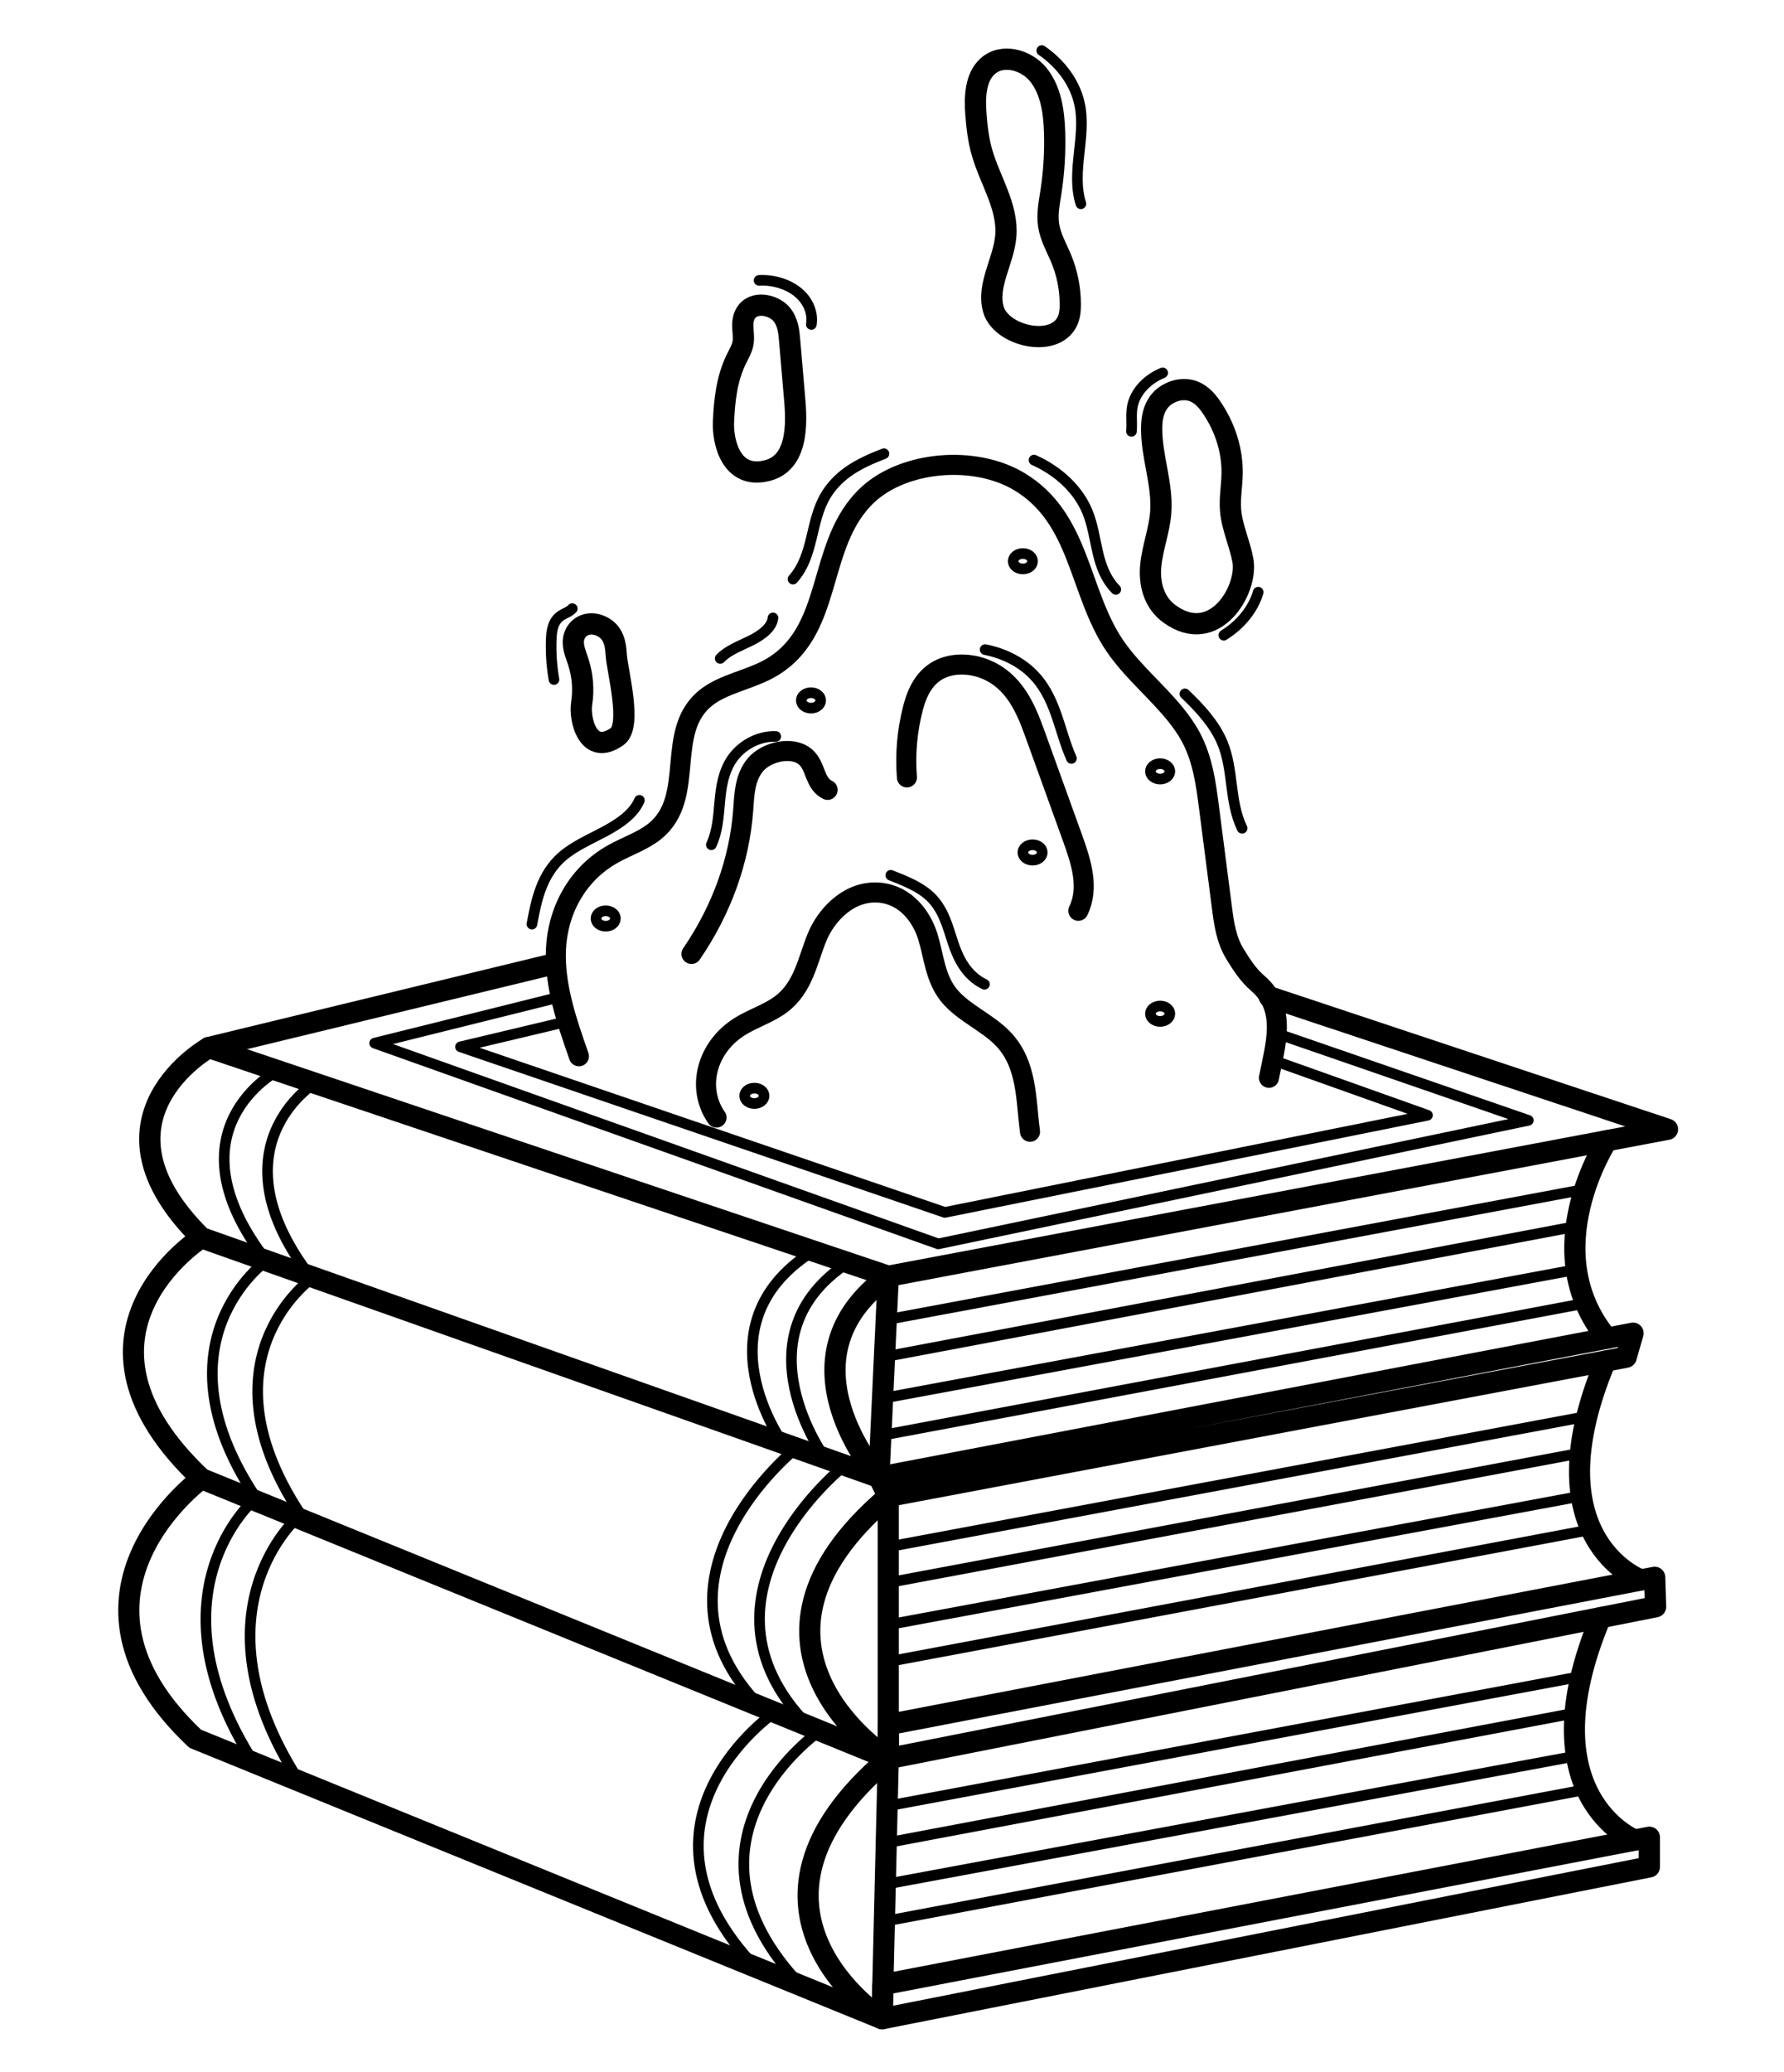 <svg width="168" height="195" viewBox="0 0 168 195" fill="none" xmlns="http://www.w3.org/2000/svg">
<path d="M18.963 116.49L82.762 139.04C82.762 139.04 72.9 127.89 83.649 120.121L19.667 98.591C19.667 98.591 7.638 105.344 18.963 116.49Z" stroke="black" stroke-width="2" stroke-miterlimit="10" stroke-linecap="round" stroke-linejoin="round"/>
<path d="M119.528 93.817L157.027 106.286L83.649 120.121L82.762 139.04" stroke="black" stroke-width="2" stroke-miterlimit="10" stroke-linecap="round" stroke-linejoin="round"/>
<path d="M82.762 139.039L153.783 125.481L153.134 127.738L83.649 140.839L82.762 139.039Z" stroke="black" stroke-width="2" stroke-miterlimit="10" stroke-linecap="round" stroke-linejoin="round"/>
<path d="M151.326 107.361C151.326 107.361 144.528 117.724 151.326 125.95" stroke="black" stroke-width="2" stroke-miterlimit="10" stroke-linecap="round" stroke-linejoin="round"/>
<path d="M83.649 165.518C83.649 165.518 67.013 154.956 83.649 140.839V165.518ZM83.649 165.518L18.963 139.163C4.567 125.605 18.963 116.49 18.963 116.49" stroke="black" stroke-width="1.99" stroke-miterlimit="10" stroke-linecap="round" stroke-linejoin="round"/>
<path d="M83.649 162.324L155.821 148.456L155.906 151.227L83.649 165.518V162.324Z" stroke="black" stroke-width="2" stroke-miterlimit="10" stroke-linecap="round" stroke-linejoin="round"/>
<path d="M154.534 148.703C154.534 148.703 144.154 144.898 151.193 128.104" stroke="black" stroke-width="1.99" stroke-miterlimit="10" stroke-linecap="round" stroke-linejoin="round"/>
<path d="M119.497 101.443C120.095 98.38 121.236 94.943 118.442 92.546C117.524 91.758 116.907 90.772 116.311 89.809C115.469 88.45 115.262 86.907 115.067 85.401C114.662 82.267 114.258 79.133 113.853 75.999C113.563 73.755 113.261 71.473 112.154 69.397C110.457 66.215 107.033 63.81 104.973 60.766C101.543 55.694 101.774 48.793 95.984 45.327C91.781 42.81 85.152 43.383 81.729 46.559C76.69 51.236 78.734 59.604 72.286 63.022C70.453 63.994 68.145 64.392 66.561 65.609C62.478 68.746 65.649 75.016 61.669 78.235C60.554 79.138 59.033 79.639 57.731 80.368C54.202 82.341 52.511 85.897 52.355 89.321C52.198 92.746 53.363 96.112 54.518 99.414" stroke="black" stroke-width="1.888" stroke-miterlimit="10" stroke-linecap="round" stroke-linejoin="round"/>
<path d="M67.473 105.182C65.519 102.376 66.556 98.488 69.776 96.55C70.99 95.82 72.448 95.351 73.554 94.518C75.661 92.932 76.039 90.434 76.93 88.24C77.821 86.046 80.043 83.716 82.921 84.026C85.328 84.287 86.796 86.285 87.375 88.158C87.954 90.03 88.054 92.062 89.368 93.684C90.67 95.29 92.966 96.228 94.433 97.742C96.774 100.158 96.587 103.489 96.998 106.519" stroke="black" stroke-width="1.888" stroke-miterlimit="10" stroke-linecap="round" stroke-linejoin="round"/>
<path d="M85.405 73.169C85.231 70.995 85.422 68.803 85.972 66.668C86.349 65.205 87.037 63.622 88.689 62.908C89.942 62.367 91.531 62.468 92.799 62.986C95.504 64.091 96.59 66.66 97.428 68.981C98.615 72.267 99.802 75.553 100.989 78.839C101.803 81.091 102.609 83.537 101.548 85.723" stroke="black" stroke-width="1.888" stroke-miterlimit="10" stroke-linecap="round" stroke-linejoin="round"/>
<path d="M77.936 74.343C76.671 73.718 76.866 72.151 75.878 71.266C74.643 70.16 72.154 70.749 71.133 71.986C70.112 73.223 70.096 74.796 69.985 76.272C69.633 80.986 67.957 85.635 65.115 89.784" stroke="black" stroke-width="1.888" stroke-miterlimit="10" stroke-linecap="round" stroke-linejoin="round"/>
<path d="M93.555 29.138C92.894 26.864 94.525 24.578 94.717 22.209C94.942 19.446 93.217 16.973 92.464 14.315C92.135 13.153 91.99 11.942 91.9 10.733C91.782 9.139 91.843 7.314 92.984 6.257C94.347 4.994 96.645 5.598 97.809 7.065C98.972 8.532 99.254 10.551 99.312 12.46C99.369 14.342 99.252 16.23 98.964 18.088C98.805 19.113 98.594 20.154 98.746 21.18C98.916 22.331 99.526 23.349 99.964 24.419C100.506 25.748 100.789 27.194 100.79 28.64C100.79 29.203 100.743 29.786 100.49 30.283C99.207 32.81 94.268 31.59 93.555 29.138Z" stroke="black" stroke-width="2" stroke-miterlimit="10" stroke-linecap="round" stroke-linejoin="round"/>
<path d="M110.158 57.798C108.604 56.681 108.204 54.854 108.371 53.195C108.538 51.536 109.173 49.923 109.305 48.262C109.517 45.584 108.415 42.937 108.452 40.254C108.464 39.373 108.615 38.456 109.227 37.72C109.838 36.984 111.013 36.485 112.079 36.734C112.991 36.947 113.596 37.623 114.053 38.285C115.386 40.22 116.074 42.431 116.028 44.635C116.004 45.77 115.791 46.902 115.884 48.035C116.017 49.633 116.755 51.16 117.044 52.746C117.548 55.507 114.39 60.836 110.158 57.798Z" stroke="black" stroke-width="2" stroke-miterlimit="10" stroke-linecap="round" stroke-linejoin="round"/>
<path d="M68.131 39.699C68.222 37.693 68.43 35.656 69.347 33.787C69.581 33.31 69.862 32.841 69.962 32.336C70.077 31.745 69.938 31.142 69.947 30.544C69.957 29.945 70.163 29.293 70.776 28.945C71.658 28.446 72.974 28.85 73.585 29.559C74.194 30.269 74.287 31.171 74.36 32.028C74.502 33.687 74.644 35.347 74.786 37.007C74.955 38.98 75.492 43.494 72.227 44.299C68.809 45.143 68.048 41.521 68.131 39.699Z" stroke="black" stroke-width="2" stroke-miterlimit="10" stroke-linecap="round" stroke-linejoin="round"/>
<path d="M54.772 66.221C54.978 64.912 54.871 63.571 54.457 62.293C54.249 61.653 53.964 61.013 53.99 60.353C54.015 59.692 54.448 58.984 55.238 58.778C56.095 58.555 57.043 59.014 57.486 59.637C57.929 60.261 57.989 61.004 58.04 61.718C58.141 63.154 59.536 68.321 58.12 69.321C55.378 71.257 54.541 67.688 54.772 66.221Z" stroke="black" stroke-width="2" stroke-miterlimit="10" stroke-linecap="round" stroke-linejoin="round"/>
<path d="M19.667 98.591L51.905 90.779" stroke="black" stroke-width="2" stroke-miterlimit="10" stroke-linecap="round" stroke-linejoin="round"/>
<path d="M53.423 96.136L43.366 98.526L88.972 114.11L134.427 104.967L119.985 99.826" stroke="black" stroke-miterlimit="10" stroke-linecap="round" stroke-linejoin="round"/>
<path d="M83.649 124.183L149.234 111.937" stroke="black" stroke-miterlimit="10" stroke-linecap="round" stroke-linejoin="round"/>
<path d="M83.649 127.637L148.445 115.423" stroke="black" stroke-miterlimit="10" stroke-linecap="round" stroke-linejoin="round"/>
<path d="M82.766 131.68L148.445 119.485" stroke="black" stroke-miterlimit="10" stroke-linecap="round" stroke-linejoin="round"/>
<path d="M82.766 135.152L149.317 122.654" stroke="black" stroke-miterlimit="10" stroke-linecap="round" stroke-linejoin="round"/>
<path d="M83.649 145.593L149.435 133.309" stroke="black" stroke-miterlimit="10" stroke-linecap="round" stroke-linejoin="round"/>
<path d="M83.649 148.964L148.746 136.777" stroke="black" stroke-miterlimit="10" stroke-linecap="round" stroke-linejoin="round"/>
<path d="M83.649 152.926L148.915 140.808" stroke="black" stroke-miterlimit="10" stroke-linecap="round" stroke-linejoin="round"/>
<path d="M83.649 156.397L149.848 143.965" stroke="black" stroke-miterlimit="10" stroke-linecap="round" stroke-linejoin="round"/>
<path d="M83.063 190C83.063 190 67.013 179.635 83.649 165.518L83.063 190ZM83.063 190L18.377 163.645C3.981 150.087 18.963 139.163 18.963 139.163" stroke="black" stroke-width="1.99" stroke-miterlimit="10" stroke-linecap="round" stroke-linejoin="round"/>
<path d="M83.147 186.79L155.32 172.922V175.709L83.063 190L83.147 186.79Z" stroke="black" stroke-width="2" stroke-miterlimit="10" stroke-linecap="round" stroke-linejoin="round"/>
<path d="M153.948 173.186C153.948 173.186 143.692 169.045 150.731 152.25" stroke="black" stroke-width="1.99" stroke-miterlimit="10" stroke-linecap="round" stroke-linejoin="round"/>
<path d="M83.542 169.986L148.892 157.783" stroke="black" stroke-miterlimit="10" stroke-linecap="round" stroke-linejoin="round"/>
<path d="M83.459 173.455L148.33 161.227" stroke="black" stroke-miterlimit="10" stroke-linecap="round" stroke-linejoin="round"/>
<path d="M83.366 177.352L148.456 165.266" stroke="black" stroke-miterlimit="10" stroke-linecap="round" stroke-linejoin="round"/>
<path d="M83.283 180.837L149.404 168.42" stroke="black" stroke-miterlimit="10" stroke-linecap="round" stroke-linejoin="round"/>
<path d="M73.739 135.85C73.739 135.85 65.734 124.793 76.371 117.885" stroke="black" stroke-miterlimit="10" stroke-linecap="round" stroke-linejoin="round"/>
<path d="M77.716 137.256C77.716 137.256 69.263 125.723 79.9 118.815" stroke="black" stroke-miterlimit="10" stroke-linecap="round" stroke-linejoin="round"/>
<path d="M26.148 100.771C26.148 100.771 15.554 106.329 25.096 118.658" stroke="black" stroke-miterlimit="10" stroke-linecap="round" stroke-linejoin="round"/>
<path d="M29.639 101.946C29.639 101.946 19.823 107.993 29.366 120.323" stroke="black" stroke-miterlimit="10" stroke-linecap="round" stroke-linejoin="round"/>
<path d="M25.096 118.658C25.096 118.658 14.106 126.417 24.388 141.373" stroke="black" stroke-miterlimit="10" stroke-linecap="round" stroke-linejoin="round"/>
<path d="M29.366 120.322C29.366 120.322 18.376 128.082 28.657 143.038" stroke="black" stroke-miterlimit="10" stroke-linecap="round" stroke-linejoin="round"/>
<path d="M71.608 160.612C59.74 148.441 74.991 136.293 74.991 136.293" stroke="black" stroke-miterlimit="10" stroke-linecap="round" stroke-linejoin="round"/>
<path d="M76.046 162.34C64.178 150.169 79.43 138.021 79.43 138.021" stroke="black" stroke-miterlimit="10" stroke-linecap="round" stroke-linejoin="round"/>
<path d="M52.806 93.817L35.281 98.181L88.352 117.074L143.92 105.446L120.242 97.27" stroke="black" stroke-miterlimit="10" stroke-linecap="round" stroke-linejoin="round"/>
<path d="M23.909 141.178C23.909 141.178 13.732 149.979 23.909 165.899" stroke="black" stroke-miterlimit="10" stroke-linecap="round" stroke-linejoin="round"/>
<path d="M28.074 142.764C28.074 142.764 17.897 151.565 28.074 167.485" stroke="black" stroke-miterlimit="10" stroke-linecap="round" stroke-linejoin="round"/>
<path d="M109.25 96.136C109.755 96.136 110.165 95.811 110.165 95.41C110.165 95.009 109.755 94.684 109.25 94.684C108.745 94.684 108.336 95.009 108.336 95.41C108.336 95.811 108.745 96.136 109.25 96.136Z" stroke="black" stroke-miterlimit="10" stroke-linecap="round" stroke-linejoin="round"/>
<path d="M71.04 103.863C71.544 103.863 71.954 103.538 71.954 103.137C71.954 102.737 71.544 102.412 71.04 102.412C70.534 102.412 70.125 102.737 70.125 103.137C70.125 103.538 70.534 103.863 71.04 103.863Z" stroke="black" stroke-miterlimit="10" stroke-linecap="round" stroke-linejoin="round"/>
<path d="M96.324 53.549C96.829 53.549 97.238 53.224 97.238 52.823C97.238 52.422 96.829 52.097 96.324 52.097C95.819 52.097 95.409 52.422 95.409 52.823C95.409 53.224 95.819 53.549 96.324 53.549Z" stroke="black" stroke-miterlimit="10" stroke-linecap="round" stroke-linejoin="round"/>
<path d="M76.371 66.648C76.876 66.648 77.285 66.323 77.285 65.922C77.285 65.522 76.876 65.197 76.371 65.197C75.866 65.197 75.457 65.522 75.457 65.922C75.457 66.323 75.866 66.648 76.371 66.648Z" stroke="black" stroke-miterlimit="10" stroke-linecap="round" stroke-linejoin="round"/>
<path d="M97.238 80.958C97.743 80.958 98.152 80.633 98.152 80.232C98.152 79.832 97.743 79.507 97.238 79.507C96.733 79.507 96.323 79.832 96.323 80.232C96.323 80.633 96.733 80.958 97.238 80.958Z" stroke="black" stroke-miterlimit="10" stroke-linecap="round" stroke-linejoin="round"/>
<path d="M57.04 87.175C57.545 87.175 57.955 86.85 57.955 86.449C57.955 86.048 57.545 85.723 57.04 85.723C56.535 85.723 56.126 86.048 56.126 86.449C56.126 86.85 56.535 87.175 57.04 87.175Z" stroke="black" stroke-miterlimit="10" stroke-linecap="round" stroke-linejoin="round"/>
<path d="M109.25 73.325C109.755 73.325 110.165 73 110.165 72.599C110.165 72.198 109.755 71.873 109.25 71.873C108.745 71.873 108.336 72.198 108.336 72.599C108.336 73 108.745 73.325 109.25 73.325Z" stroke="black" stroke-miterlimit="10" stroke-linecap="round" stroke-linejoin="round"/>
<path d="M77.216 162.896C77.216 162.896 62.316 173.161 75.478 186.909" stroke="black" stroke-miterlimit="10" stroke-linecap="round" stroke-linejoin="round"/>
<path d="M72.933 161.179C72.933 161.179 58.033 171.444 71.195 185.192" stroke="black" stroke-miterlimit="10" stroke-linecap="round" stroke-linejoin="round"/>
<path d="M71.485 26.39C72.848 26.317 74.243 26.751 75.179 27.541C76.117 28.331 76.578 29.461 76.405 30.538" stroke="black" stroke-miterlimit="10" stroke-linecap="round" stroke-linejoin="round"/>
<path d="M109.489 35.094C107.97 35.714 106.87 36.941 106.629 38.282C106.491 39.048 106.617 39.828 106.549 40.599" stroke="black" stroke-miterlimit="10" stroke-linecap="round" stroke-linejoin="round"/>
<path d="M83.243 42.703C82.022 43.169 80.823 43.701 79.819 44.424C78.955 45.046 78.248 45.804 77.751 46.642C76.269 49.141 76.673 52.245 74.677 54.507" stroke="black" stroke-miterlimit="10" stroke-linecap="round" stroke-linejoin="round"/>
<path d="M53.891 57.282C53.643 57.575 53.191 57.707 52.848 57.932C52.09 58.429 51.95 59.297 51.916 60.077C51.86 61.373 51.944 62.674 52.168 63.959" stroke="black" stroke-miterlimit="10" stroke-linecap="round" stroke-linejoin="round"/>
<path d="M98.104 4.758C99.961 6.041 101.238 7.841 101.657 9.766C102.332 12.871 100.831 16.121 101.787 19.18" stroke="black" stroke-miterlimit="10" stroke-linecap="round" stroke-linejoin="round"/>
<path d="M50.093 86.978C50.507 84.717 51.002 82.311 52.937 80.62C54.061 79.638 55.567 78.996 56.953 78.254C58.339 77.512 59.688 76.585 60.212 75.325" stroke="black" stroke-miterlimit="10" stroke-linecap="round" stroke-linejoin="round"/>
<path d="M115.245 59.783C116.858 58.776 118.021 57.324 118.486 55.738" stroke="black" stroke-miterlimit="10" stroke-linecap="round" stroke-linejoin="round"/>
<path d="M111.583 65.307C113.04 66.686 114.389 68.18 115.104 69.889C116.193 72.491 115.736 75.396 116.971 77.957" stroke="black" stroke-miterlimit="10" stroke-linecap="round" stroke-linejoin="round"/>
<path d="M97.372 43.302C99.722 44.352 101.55 46.116 102.393 48.148C103.404 50.585 103.099 53.442 105.075 55.473" stroke="black" stroke-miterlimit="10" stroke-linecap="round" stroke-linejoin="round"/>
<path d="M72.792 58.157C72.683 59.096 71.686 59.809 70.676 60.306C69.667 60.804 68.535 61.215 67.824 61.972" stroke="black" stroke-miterlimit="10" stroke-linecap="round" stroke-linejoin="round"/>
<path d="M92.773 61.141C94.428 61.466 95.947 62.212 97.052 63.242C99.44 65.465 99.677 68.625 100.897 71.381" stroke="black" stroke-miterlimit="10" stroke-linecap="round" stroke-linejoin="round"/>
<path d="M83.885 82.381C85.205 82.899 86.563 83.439 87.527 84.322C88.829 85.515 89.225 87.147 89.727 88.675C90.229 90.203 91.003 91.822 92.707 92.637" stroke="black" stroke-miterlimit="10" stroke-linecap="round" stroke-linejoin="round"/>
<path d="M73.054 69.315C71.323 69.258 69.745 70.241 68.927 71.453C68.108 72.665 67.907 74.074 67.782 75.446C67.657 76.818 67.584 78.218 66.986 79.508" stroke="black" stroke-miterlimit="10" stroke-linecap="round" stroke-linejoin="round"/>
</svg>
